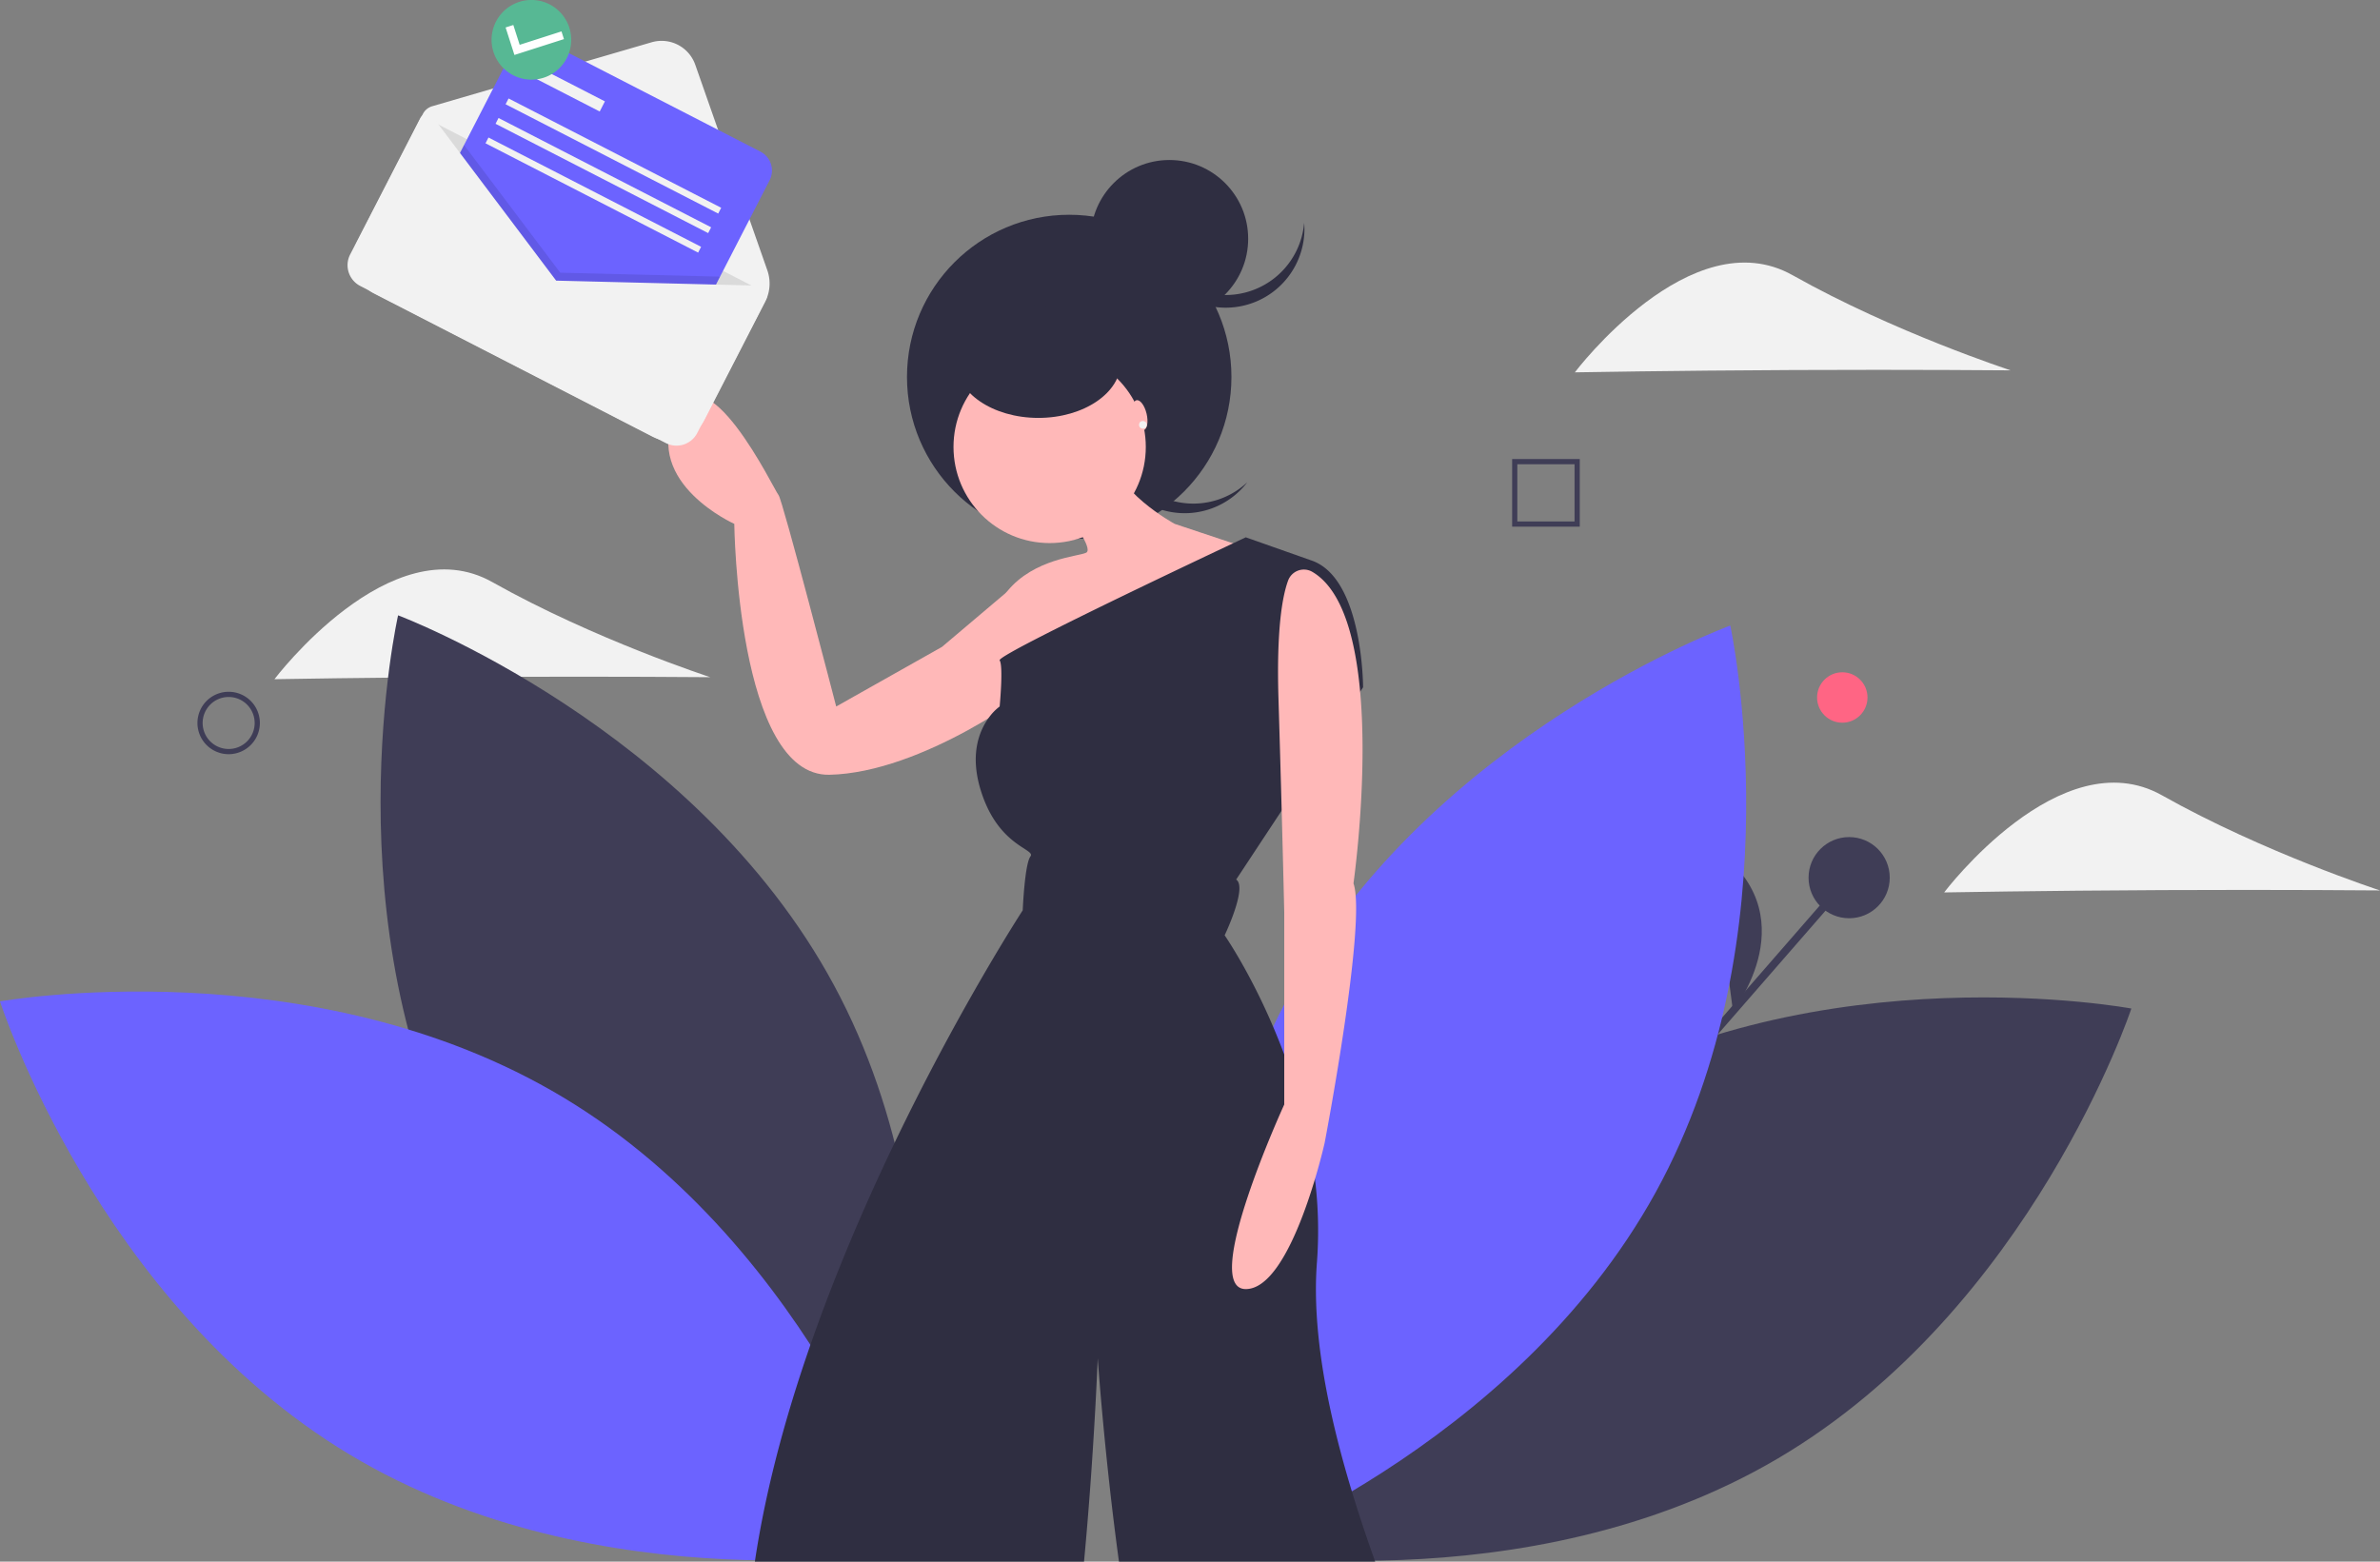 <svg xmlns="http://www.w3.org/2000/svg" id="be452e83-5912-4855-80f8-a79ecab91838" data-name="Layer 1" width="915.112" height="600.53" viewBox="0 0 915.112 600.53" class="injected-svg gridItem__media" xmlns:xlink="http://www.w3.org/1999/xlink"><rect x="0" y="0" width="915.112" height="600.53" fill="#808080" stroke="none"/><title>happy_news</title><path d="M331.917,410.029c-46.277.213-83.944.897-83.944.897s44.774-59.307,83.776-37.334,83.807,36.562,83.807,36.562S378.194,409.816,331.917,410.029Z" transform="translate(-142.444 -149.735)" fill="#F2F2F2"></path><circle cx="708.362" cy="268.224" r="9.694" fill="#FF6584"></circle><rect x="762.015" y="527.381" width="110.371" height="2.967" transform="translate(-260.753 648.087) rotate(-48.949)" fill="#3F3D56"></rect><circle cx="710.999" cy="337.513" r="15.608" fill="#3F3D56"></circle><path d="M808.77,538.547s29.813-37.63-8.319-63.444" transform="translate(-142.444 -149.735)" fill="#3F3D56"></path><path d="M322.299,604.622c53.69,99.57,167.638,142.313,167.638,142.313s26.901-118.691-26.789-218.261S295.51,386.361,295.51,386.361,268.61,505.053,322.299,604.622Z" transform="translate(-142.444 -149.735)" fill="#3F3D56"></path><path d="M359.202,571.865c96.932,58.317,134.263,174.152,134.263,174.152s-119.826,21.283-216.758-37.034S142.444,534.83,142.444,534.83,262.27,513.547,359.202,571.865Z" transform="translate(-142.444 -149.735)" fill="#6C63FF"></path><path d="M744.876,572.689c-97.444,57.458-135.798,172.957-135.798,172.957s119.633,22.342,217.077-35.115,135.798-172.957,135.798-172.957S842.319,515.231,744.876,572.689Z" transform="translate(-142.444 -149.735)" fill="#3F3D56"></path><path d="M779.02,608.312C724.452,707.403,610.13,749.137,610.13,749.137s-25.85-118.925,28.719-218.016S807.739,390.297,807.739,390.297,833.589,509.221,779.02,608.312Z" transform="translate(-142.444 -149.735)" fill="#6C63FF"></path><path d="M580.991,335.58a30.283,30.283,0,0,1-3.762-40.83c-.61.572-1.206,1.165-1.776,1.796a30.287,30.287,0,0,0,44.931,40.625c.571-.631,1.101-1.284,1.609-1.948A30.283,30.283,0,0,1,580.991,335.58Z" transform="translate(-142.444 -149.735)" fill="#2F2E41"></path><circle cx="411.114" cy="144.965" r="62.376" fill="#2F2E41"></circle><path d="M536.423,374.846l1.848-4.806L504.63,398.506,463.964,421.427s-20.703-79.853-22.181-81.331-28.096-57.671-39.926-31.054,22.921,42.144,22.921,42.144,1.109,97.228,36.599,96.489,79.483-32.902,80.222-35.86S536.423,374.846,536.423,374.846Z" transform="translate(-142.444 -149.735)" fill="#FFB8B8"></path><circle cx="403.591" cy="171.876" r="36.969" fill="#FFB8B8"></circle><path d="M553.429,348.229s9.612,12.569,6.654,14.048-19.963,2.218-30.314,14.788,12.569,44.363,12.569,44.363l87.246-58.411-35.49-11.83s-24.399-13.309-23.66-27.357Z" transform="translate(-142.444 -149.735)" fill="#FFB8B8"></path><path d="M671.193,750.265h-98.51c-5.58-40.8-8.16-78.19-8.16-78.19s-1.44,37.61-5.27,78.19h-126.56c17.94-120.16,102.99-250.46,102.99-250.46s.74-17.75,2.96-20.71c2.22-2.95-12.57-3.69-19.23-25.87-4.06-13.54-.41-22.4,3.06-27.24a19.572,19.572,0,0,1,4.34-4.56s1.48-15.52,0-17.74c-.19-.29,1.27-1.31,3.97-2.86,2.25-1.3,5.36-2.97,9.08-4.89,21.31-11.05,62.56-30.6,76.69-37.26,3.1-1.47,4.9-2.31,4.9-2.31l25.14,8.87c19.96,6.65,19.96,48.8,19.96,48.8l-1.13,1.72-30.17,45.7-17.5,26.52c4.44,2.95-4.43,21.44-4.43,21.44s12.64,18.16,22.92,45.88a208.67,208.67,0,0,1,11.81,47.85,163.687,163.687,0,0,1,.76,31.96C646.073,670.725,658.253,714.015,671.193,750.265Z" transform="translate(-142.444 -149.735)" fill="#2F2E41"></path><path d="M646.947,369.593a6.459,6.459,0,0,0-9.247,3.458c-2.226,6.122-4.483,18.884-3.679,45.419,1.479,48.799,2.218,82.071,2.218,82.071v73.938s-32.533,70.98-14.788,70.98S651.766,589.265,651.766,589.265s16.266-85.028,11.091-99.816C662.857,489.45,677.45,387.293,646.947,369.593Z" transform="translate(-142.444 -149.735)" fill="#FFB8B8"></path><ellipse cx="399.252" cy="139.073" rx="31.729" ry="21.633" fill="#2F2E41"></ellipse><circle cx="449.638" cy="91.817" r="30.287" fill="#2F2E41"></circle><path d="M613.716,263.185A30.283,30.283,0,0,1,583.542,235.422c-.069.833-.113,1.673-.113,2.524a30.287,30.287,0,0,0,60.573,0c0-.851-.044-1.691-.113-2.524A30.283,30.283,0,0,1,613.716,263.185Z" transform="translate(-142.444 -149.735)" fill="#2F2E41"></path><ellipse cx="580.786" cy="309.411" rx="2.588" ry="5.915" transform="translate(-198.435 -6.343) rotate(-13.434)" fill="#FFB8B8"></ellipse><circle cx="439.451" cy="163.373" r="1.479" fill="#F2F2F2"></circle><path d="M230.363,439.765a12,12,0,1,1,12-12A12.013,12.013,0,0,1,230.363,439.765Zm0-22a10,10,0,1,0,10,10A10.011,10.011,0,0,0,230.363,417.765Z" transform="translate(-142.444 -149.735)" fill="#3F3D56"></path><path d="M749.863,352.265h-26v-26h26Zm-24-2h22v-22h-22Z" transform="translate(-142.444 -149.735)" fill="#3F3D56"></path><path d="M973.917,492.029c-46.277.213-83.944.897-83.944.897s44.774-59.307,83.776-37.334,83.807,36.562,83.807,36.562S1020.194,491.816,973.917,492.029Z" transform="translate(-142.444 -149.735)" fill="#F2F2F2"></path><path d="M831.917,292.029c-46.277.213-83.944.897-83.944.897s44.774-59.307,83.776-37.334,83.807,36.562,83.807,36.562S878.194,291.816,831.917,292.029Z" transform="translate(-142.444 -149.735)" fill="#F2F2F2"></path><path d="M393.271,317.634,286.265,262.61a14.878,14.878,0,0,1-6.427-20.034L305.046,193.55a5.894,5.894,0,0,1,3.592-2.963l84.342-24.592a13.723,13.723,0,0,1,16.791,8.634l27.711,79.047a15.406,15.406,0,0,1-.838,12.142l-23.339,45.388A14.878,14.878,0,0,1,393.271,317.634Z" transform="translate(-142.444 -149.735)" fill="#F2F2F2"></path><path d="M397.522,298.204l-108.045-46.127c-3.481-1.79-.217.961,1.573-2.52l13.582-55.202,132.356,68.059-33.461,41.374C401.737,307.269,401.004,299.994,397.522,298.204Z" transform="translate(-142.444 -149.735)" opacity="0.1"></path><path d="M306.138,191.086" transform="translate(-142.444 -149.735)" fill="none" stroke="#3F3D56" stroke-miterlimit="10"></path><rect x="312.24" y="180.347" width="110.684" height="110.684" rx="8.186" transform="translate(-152.558 305.07) rotate(-62.787)" fill="#6C63FF"></rect><polygon points="276.863 106.382 249.046 160.479 150.613 109.863 178.43 55.767 215.415 104.863 276.863 106.382" opacity="0.1"></polygon><path d="M356.286,257.656l-47.389-62.907a2.877,2.877,0,0,0-4.857.415l-26.966,52.442a8.984,8.984,0,0,0,3.881,12.097l117.49,60.415a8.984,8.984,0,0,0,12.097-3.881L437.047,264.694a3.511,3.511,0,0,0-3.035-5.115Z" transform="translate(-142.444 -149.735)" fill="#F2F2F2"></path><rect x="344.793" y="181.399" width="30.954" height="4.377" transform="translate(-18.614 -294.165) rotate(27.213)" fill="#F2F2F2"></rect><rect x="332.331" y="208.48" width="91.924" height="2.501" transform="translate(-4.663 -299.513) rotate(27.213)" fill="#F2F2F2"></rect><rect x="328.471" y="215.988" width="91.924" height="2.501" transform="translate(-1.657 -296.916) rotate(27.213)" fill="#F2F2F2"></rect><rect x="324.61" y="223.495" width="91.924" height="2.501" transform="translate(1.348 -294.32) rotate(27.213)" fill="#F2F2F2"></rect><ellipse cx="346.908" cy="164.789" rx="12.843" ry="12.819" transform="translate(-100.725 248.206) rotate(-62.787)" fill="#FFFFFF"></ellipse><path d="M353.781,151.421a15.321,15.321,0,1,0,6.619,20.631A15.366,15.366,0,0,0,353.781,151.421Zm-13.539,19.451-3.392-10.573,2.966-.951,2.444,7.618,16.078-5.158.951,2.966-19.047,6.1Z" transform="translate(-142.444 -149.735)" fill="#57B894"></path></svg>